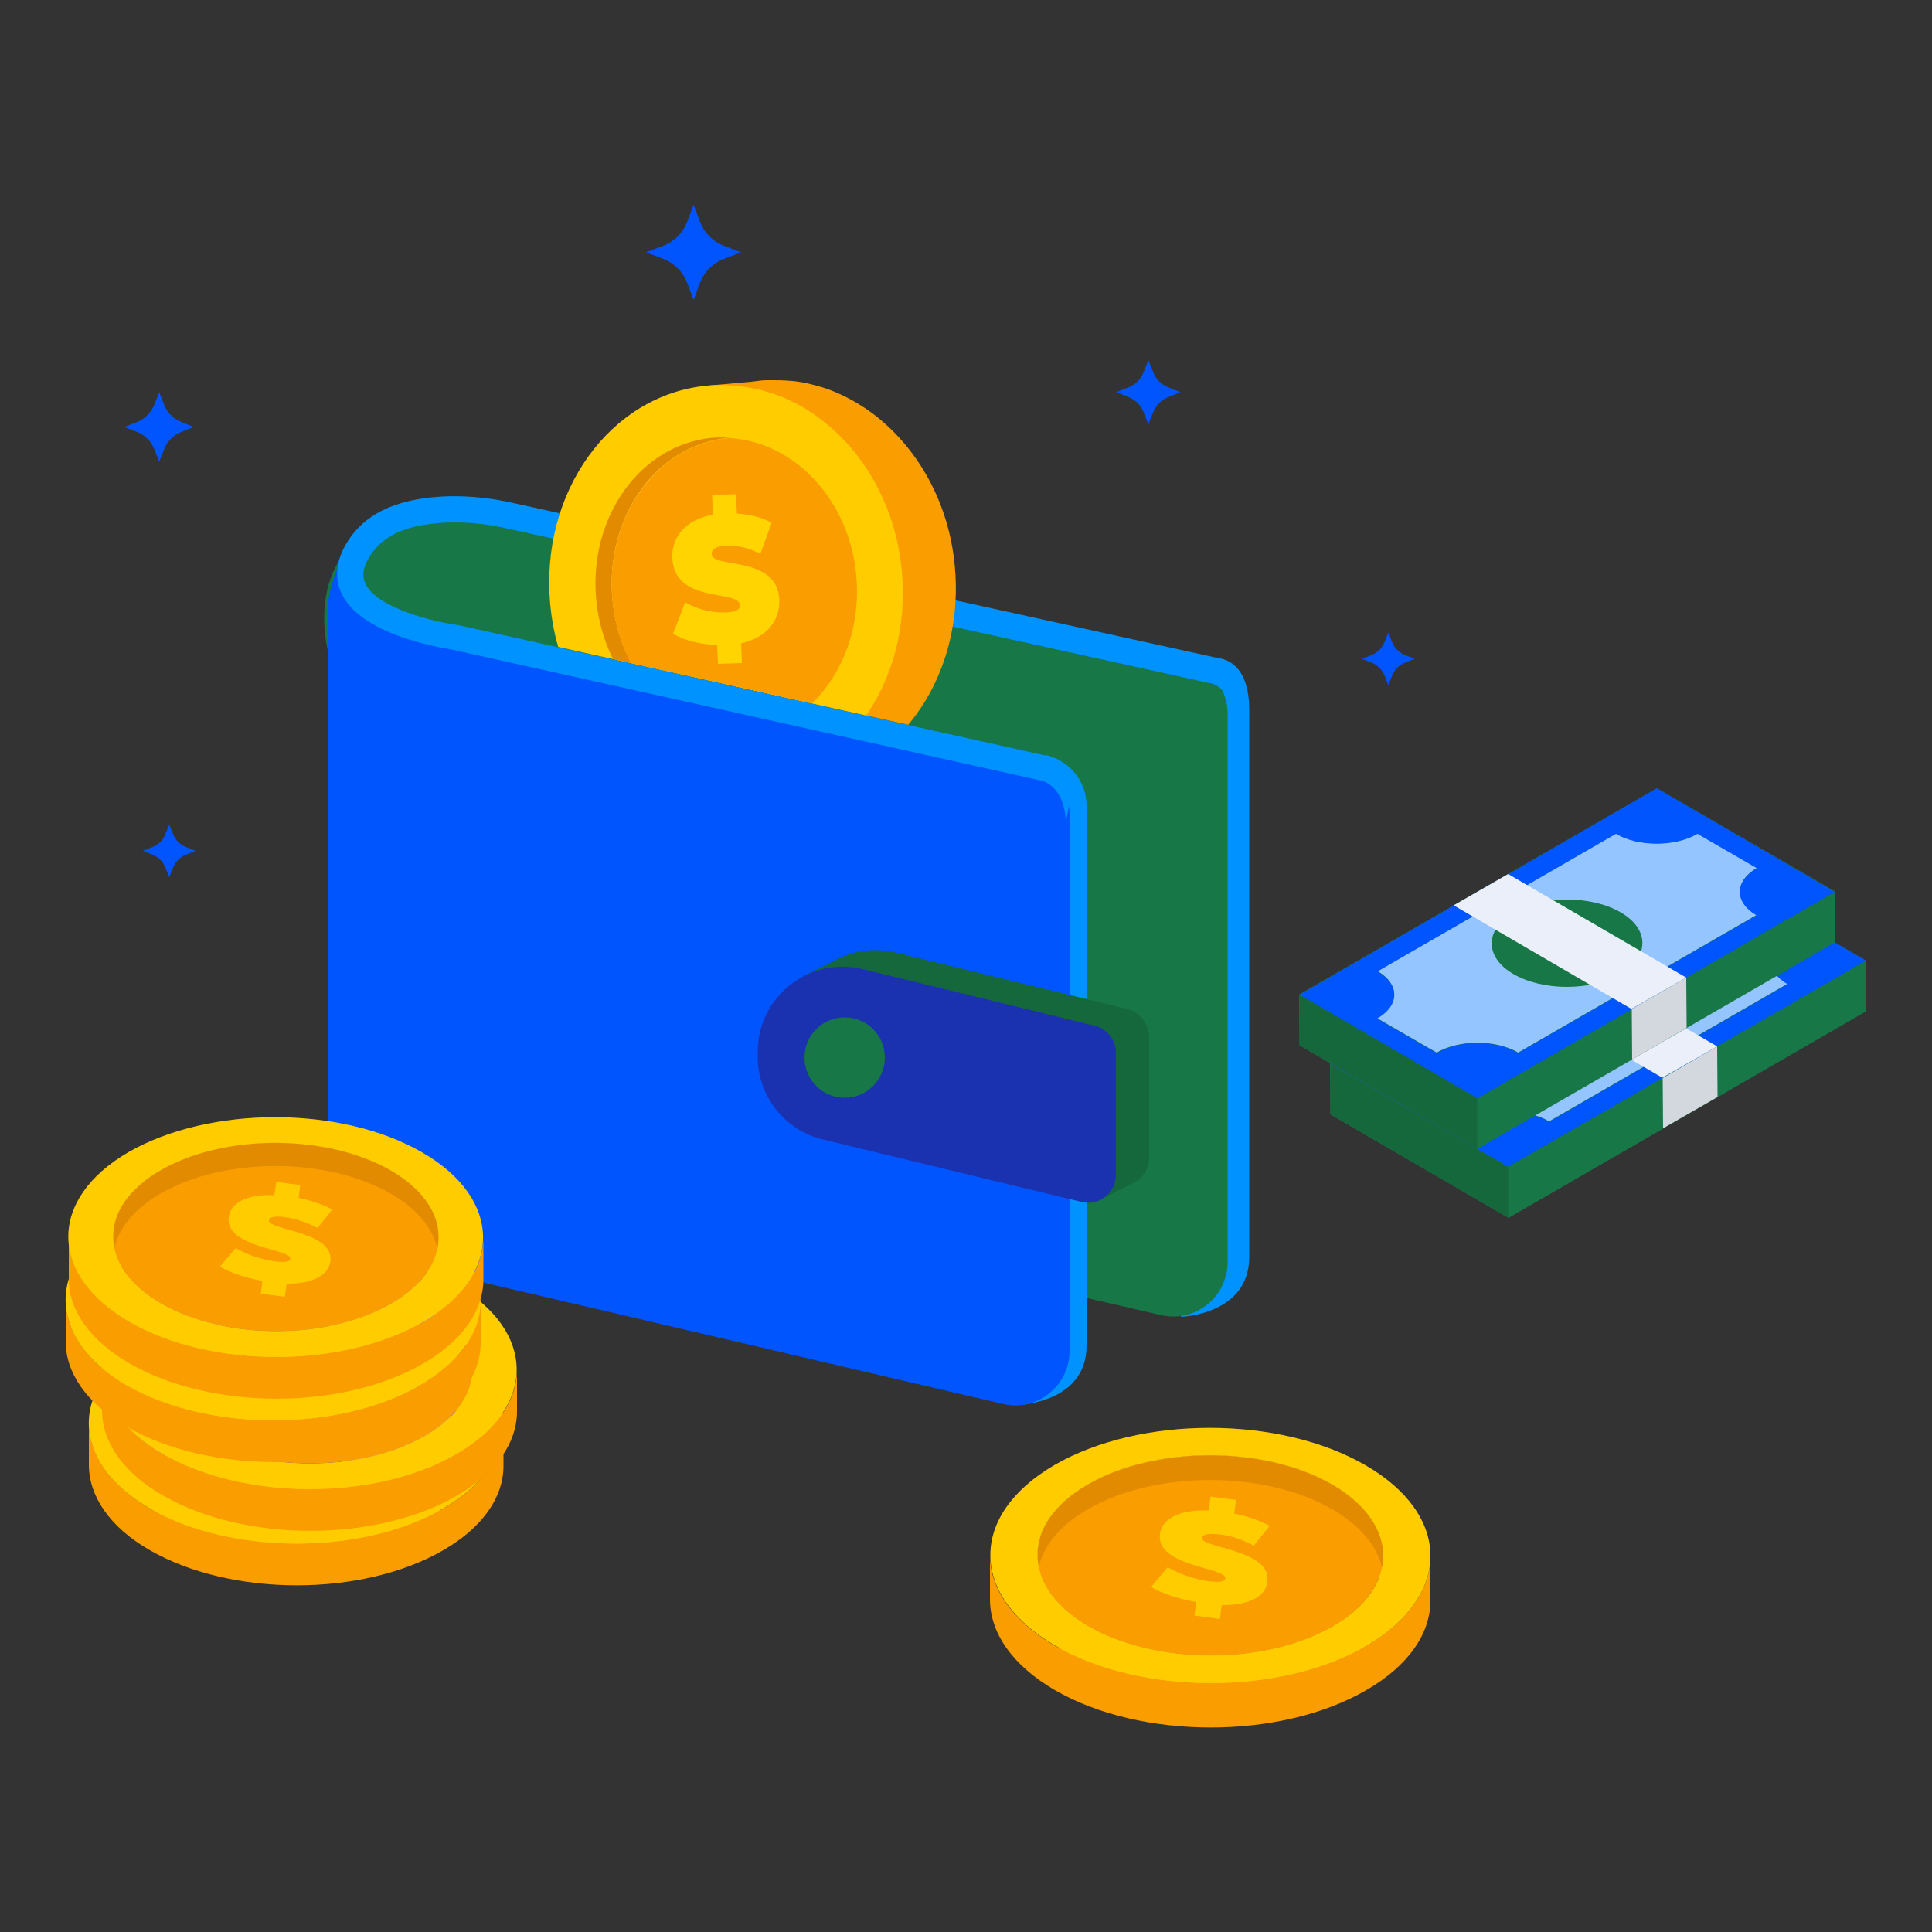 <svg version="1.1" id="Layer_1" xmlns="http://www.w3.org/2000/svg" xmlns:xlink="http://www.w3.org/1999/xlink" x="0" y="0" viewBox="0 0 500 500" style="enable-background:new 0 0 500 500" xml:space="preserve"><rect x="0" y="0" width="500" height="500" fill="#333333" stroke="none"/><style>.st0{fill:#0092ff}.st1{fill:#187747}.st2{fill:#0055ff}.st3{fill:#15683c}.st6{fill:#f99d00}.st7{fill:#fc0}.st10{fill:#e28b00}.st12{fill:#94c5ff}.st13{fill:#ebeffa}.st14{fill:#d3d7de}.st15{enable-background:new}.st16{fill:#fcce00}.st17{fill:#fdc801}.st18{fill:#98cafd}.st19{fill:#2061c4}.st20{fill:#0055ff}</style><path class="st0" d="m316.1 170.5-3.2-.3v153.2l-3-.5-4.3 17.9s17.7-.5 17.7-15.5v-142c-.1-9.7-4.6-12.3-7.2-12.8z"/><path class="st1" d="m306.5 170.8-175.1-38.3c-3.3-.9-6.8-1.5-10.3-1.5-20.6 0-37.2 8.4-37.2 29s16.7 37.2 37.2 37.2c3.6 0 7.1-.5 10.3-1.5v94.5c0 6.6 4.6 12.4 11.1 13.8l158.2 36.4c8.7 1.9 17-4.8 17-13.8V184.5c-.1-6.6-4.8-12.3-11.2-13.7z"/><path class="st0" d="m271.7 195.7-.9-.3v151l-3-.5-4.3 17.7s17.7-.5 17.7-15.3V208.5c0-5.9-3.9-11.1-9.5-12.8z"/><path class="st2" d="m265.6 197-169-37.4-5.3-20c-6.4 9.9-6.5 17.5-6.5 17.5v154.2c0 6.6 4.6 12.4 11.1 13.8l163.9 38.3c8.7 1.9 17-4.8 17-13.8V210.8c0-6.6-4.7-12.4-11.2-13.8z"/><path class="st0" d="m316.1 170.5-185-40.7c-7.5-1.5-14.8-1.8-21.7-.8-8.1 1.2-14.9 4.3-19.1 10.6-4.1 6.1-3.3 10.9-2 13.8 4.9 10.9 25.7 14.2 28.6 14.7L269.4 202s6.1 1.1 6.4 10.6c0 0 4.2-14.2-4.3-16.8-.2-.1-.4-.2-.6-.2l-152.6-33.9h-.2c-5.2-.7-20.7-4.2-23.6-10.8-.3-.8-1.4-3.1 1.5-7.4 3.2-4.7 8.3-6.9 14.6-7.8 6.1-.9 12.7-.6 19.4.8l183.1 40.3h.2c.6.1 3 .8 3.9 3.5.7 2.1.8-1.5.8-3.9.5-.4.8-1 1-1.7 0-2.1-1.2-3.9-2.9-4.2z"/><path class="st3" d="m291.6 261.1-60.3-14.7c-4.7-1-9.2-.5-13.3 1.2l-.5.2c-.5.2-1 .5-1.5.8l-8.1 4.1 1.4 1.7c-2.9 3.7-4.6 8.3-4.6 13.5v1.3c0 10.3 7.2 19.3 17.3 21.5l60.5 14.7 3.5 4.4s5.3-2.6 7.2-3.6c.1-.1.3-.1.4-.2s.2-.1.2-.1c2.1-1.2 3.6-3.5 3.6-6.2v-31.6c-.2-3.3-2.5-6.3-5.8-7z"/><path d="M280.1 311.1 213.4 295c-10.1-2.2-17.3-11.2-17.3-21.5v-1.3c0-14.1 13-24.5 26.7-21.5l60.3 14.7c3.3.7 5.7 3.7 5.7 7V304c0 4.7-4.3 8.1-8.7 7.1z" style="fill:#1a32af"/><path class="st1" d="M229 273.7c0 5.8-4.7 10.4-10.4 10.4-5.8 0-10.4-4.7-10.4-10.4 0-5.8 4.7-10.4 10.4-10.4 5.8 0 10.4 4.7 10.4 10.4z"/><defs><path id="SVGID_1_" d="m113.8 160.6 137.1 30.5 35.6-83.8-167.6-40.5z"/></defs><clipPath id="SVGID_2_"><use xlink:href="#SVGID_1_" style="overflow:visible"/></clipPath><g style="clip-path:url(#SVGID_2_)"><path class="st6" d="M247.1 146.5c-1.5-16.3-9.4-30.2-20.5-38.9-3.6-2.8-7.5-5-11.6-6.6-1.5-.6-3-1-4.5-1.4-2.2-.6-4.5-1-6.8-1.1-1.4-.1-2.7-.1-4.1-.1h-.4c-.8 0-1.6 0-2.4.1l-2.4.3-11.3 1 .2 2.4c-17.8 8.4-29.3 29.5-27.1 52.8 1.6 17.4 10.5 32.2 22.8 40.6 2 1.4 4.1 2.6 6.2 3.6 1.4.7 2.9 1.3 4.4 1.8l3 .9.2 2.4 20.3-1.9.7-.8c21.3-6 35.8-29.1 33.3-55.1z"/><path class="st7" d="M233.4 147.8c2.7 28.9-15.4 54.2-40.6 56.6-1.4.1-2.8.2-4.2.2-4.4 0-8.7-.8-12.8-2.2-1.5-.5-3-1.1-4.4-1.8-2.1-1-4.2-2.2-6.2-3.6-12.3-8.4-21.2-23.2-22.8-40.6-2.7-28.9 15.4-54.2 40.6-56.6 2.4-.2 4.7-.2 7 0s4.6.6 6.8 1.1c1.5.4 3 .9 4.5 1.4 4.2 1.6 8.1 3.8 11.6 6.6 11.1 8.6 19 22.6 20.5 38.9z"/><g style="opacity:.31"><path d="M184.5 116c-17.3 1.6-29.9 19.1-28 39s17.5 34.7 34.8 33.1c17.3-1.6 29.9-19.1 28-39-1.9-19.9-17.5-34.8-34.8-33.1z" style="fill:#fff"/></g><path class="st10" d="M158.5 155.2c-2-21.4 11.4-40.1 30-41.9h.6c-1.6-.1-3.2-.1-4.8 0-18.6 1.8-32 20.5-30 41.9 2 21.1 18.4 36.9 36.7 35.5-16.6-1.1-30.7-16-32.5-35.5z"/><path class="st6" d="M221.6 148.9c-1.8-19.5-15.9-34.4-32.5-35.5h-.6c-18.6 1.8-32 20.5-30 41.9 1.8 19.5 15.9 34.4 32.5 35.5h.6c18.6-1.8 32-20.6 30-41.9z"/><path d="m191.8 166.5.2 5.1-6.2.2-.2-4.9c-4.4-.1-8.7-1.2-11.4-2.9l3.1-8.1c3 1.7 6.9 2.7 10.3 2.6 2.9-.1 4-.8 3.9-1.9-.1-4.1-17.1-.2-17.5-12.3-.2-5.2 3.3-9.8 10.5-11.1l-.2-5.1 6.2-.2.2 5c3.3.2 6.5 1 9 2.4l-2.9 8c-3.1-1.5-6-2.2-8.7-2.1-3 .1-4 1.1-3.9 2.2.1 3.9 17.1.1 17.5 12 .1 5.2-3.2 9.6-9.9 11.1z" style="fill:#ffd400"/></g><path class="st1" d="m344.2 275.3.1 13.1 46.1 26.8 92.6-53.5-.1-13.1-46.1-26.8"/><path class="st12" d="M426.2 233.5c5.8 3.4 15.2 3.4 21.1 0l15.4 8.9c-5.8 3.4-5.9 8.8-.1 12.2l-61.7 35.6c-5.8-3.4-15.2-3.4-21.1 0l-15.4-8.9c5.8-3.4 5.9-8.8.1-12.2l61.7-35.6zm1.1 36.4c7.6-4.4 7.7-11.6.1-16s-19.9-4.4-27.6 0c-7.6 4.4-7.7 11.6-.1 16s20 4.4 27.6 0"/><path class="st2" d="M482.9 248.6 390.3 302l-46.1-26.8 92.6-53.5 46.1 26.9zm-103.1 41.7c5.8-3.4 15.3-3.4 21.1 0l61.7-35.6c-5.8-3.4-5.8-8.8.1-12.2l-15.4-8.9c-5.8 3.4-15.3 3.4-21.1 0l-61.7 35.6c5.8 3.4 5.8 8.8-.1 12.2l15.4 8.9"/><path class="st13" d="m384.2 252.2 46 26.7 14.2-8.1-46.1-26.8z"/><path class="st14" d="m430.3 279 .1 13 14.1-8.1-.1-13.1z"/><path class="st3" d="M390.3 302v13.1l-46-26.8v-13z"/><path class="st1" d="m336.2 257.4.1 13.1 46.1 26.8 92.6-53.5-.1-13.1-46.1-26.7"/><path class="st12" d="M418.2 215.7c5.8 3.4 15.2 3.4 21.1 0l15.4 8.9c-5.8 3.4-5.9 8.8-.1 12.2l-61.7 35.6c-5.8-3.4-15.2-3.4-21.1 0l-15.4-8.9c5.8-3.4 5.9-8.8.1-12.2l61.7-35.6zm1.1 36.4c7.6-4.4 7.7-11.6.1-16s-19.9-4.4-27.6 0c-7.6 4.4-7.7 11.6-.1 16s20 4.4 27.6 0"/><path class="st2" d="m474.9 230.8-92.6 53.5-46.1-26.8 92.6-53.5 46.1 26.8zm-103.1 41.7c5.8-3.4 15.3-3.4 21.1 0l61.7-35.6c-5.8-3.4-5.8-8.8.1-12.2l-15.4-8.9c-5.8 3.4-15.3 3.4-21.1 0l-61.7 35.6c5.8 3.4 5.8 8.8-.1 12.2l15.4 8.9"/><path class="st13" d="m376.2 234.3 46 26.8 14.2-8.1-46.1-26.8z"/><path class="st14" d="m422.3 261.1.1 13.1 14.1-8.2-.1-13z"/><path class="st3" d="M382.3 284.2v13.1l-46-26.8v-13.1z"/><g class="st15"><path class="st16" d="M281.5 395.7c-6.5 3.8-10.6 8.5-12.2 13.4v-11.5c1.6-4.9 5.7-9.6 12.2-13.4 17.4-10.1 45.8-10.1 63.3 0 8.8 5.1 13.2 11.7 13.2 18.3V414c0-6.6-4.4-13.3-13.2-18.3-17.6-10.2-45.9-10.2-63.3 0zM269.2 409c-.5 1.6-.8 3.2-.8 4.8v-11.5c0-1.6.3-3.2.8-4.8v10.8c0 .3.1.5 0 .7z"/><path class="st17" d="M358 402.6v11.5c0 6.6-4.4 13.2-13 18.2-17.4 10.1-45.8 10.1-63.3 0-8.8-5.1-13.2-11.8-13.2-18.5v-11.5c0 6.7 4.4 13.4 13.2 18.5 17.5 10.1 45.9 10.1 63.3 0 8.7-5 13-11.6 13-18.2z"/><path class="st16" d="M358 414.1v-11.6 11.6z"/><path class="st6" d="M344.8 384.2c17.5 10.1 17.6 26.5.2 36.7-17.4 10.1-45.8 10.1-63.3 0s-17.6-26.5-.2-36.7c17.4-10.1 45.8-10.1 63.3 0z"/><path class="st10" d="M281.5 390.6c17.4-10.1 45.8-10.1 63.3 0 7.4 4.3 11.7 9.7 12.9 15.2 1.6-7.7-2.6-15.7-12.9-21.6-17.5-10.1-45.9-10.1-63.3 0-10.1 5.9-14.3 13.8-12.7 21.5 1.2-5.6 5.4-10.9 12.7-15.1z"/><path class="st6" d="M370.2 402.7v11.5c0 8.4-5.5 16.8-16.6 23.2-22.2 12.9-58.3 12.9-80.6 0-11.2-6.5-16.8-15-16.8-23.5v-11.5c0 8.5 5.6 17 16.8 23.5 22.3 12.9 58.4 12.9 80.6 0 11.1-6.4 16.6-14.8 16.6-23.2z"/><path class="st7" d="M353.4 379.2c22.3 12.9 22.4 33.8.3 46.7-22.2 12.9-58.3 12.9-80.6 0s-22.4-33.8-.3-46.7c22.2-12.9 58.3-12.9 80.6 0zm-71.7 41.7c17.5 10.1 45.9 10.1 63.3 0s17.3-26.5-.2-36.7c-17.5-10.1-45.9-10.1-63.3 0s-17.4 26.5.2 36.7"/></g><path class="st7" d="m316.2 415.4-.5 3.6-6.6-.9.5-3.5c-4.7-.8-9.1-2.3-11.7-3.9l4.3-5.1c2.9 1.7 6.9 3.1 10.5 3.6 3.1.4 4.3.1 4.4-.7.4-2.9-18.1-3-16.9-11.6.5-3.7 4.8-6.3 12.6-6l.5-3.6 6.6.9-.5 3.5c3.4.7 6.7 1.8 9.2 3.2l-4.1 5.1c-3.1-1.6-6-2.6-8.9-2.9-3.2-.4-4.4.1-4.5.9-.4 2.7 18.1 2.9 16.9 11.4-.4 3.5-4.4 6.1-11.8 6z"/><g class="st15"><path class="st16" d="M46.7 362c-6.2 3.6-10 8-11.5 12.6v-10.8c1.5-4.6 5.4-9 11.5-12.6 16.4-9.5 43.1-9.5 59.6 0 8.3 4.8 12.4 11 12.4 17.3v10.8c0-6.2-4.2-12.5-12.4-17.3-16.5-9.5-43.2-9.5-59.6 0z"/><path class="st16" d="M35.2 374.6c-.5 1.5-.7 3-.7 4.5v-10.8c0-1.5.3-3 .7-4.5V374c0 .2.1.4 0 .6z"/><path class="st17" d="M118.8 368.6v10.8c0 6.2-4.1 12.4-12.3 17.1-16.4 9.5-43.1 9.5-59.6 0-8.3-4.8-12.5-11.1-12.4-17.4v-10.8c0 6.3 4.1 12.6 12.4 17.4 16.5 9.5 43.2 9.5 59.6 0 8.2-4.7 12.3-10.9 12.3-17.1z"/><path class="st16" d="M118.8 379.4v-10.9 10.9z"/><path class="st18" d="M106.4 351.2c16.5 9.5 16.6 25 .2 34.5s-43.1 9.5-59.6 0-16.6-25-.2-34.5 43.1-9.5 59.6 0z"/><path class="st19" d="M46.8 357.3c16.4-9.5 43.1-9.5 59.6 0 7 4 11 9.1 12.1 14.3 1.5-7.2-2.5-14.8-12.1-20.4-16.5-9.5-43.2-9.5-59.6 0-9.5 5.5-13.5 13-11.9 20.2 1.1-5.2 5-10.2 11.9-14.1z"/><path class="st6" d="M130.3 368.6v10.8c0 7.9-5.2 15.8-15.6 21.8-20.9 12.1-54.8 12.1-75.9 0-10.5-6-15.8-14.1-15.8-22.1v-10.8c0 8 5.3 16 15.8 22.1 21 12.1 55 12.1 75.9 0 10.4-6 15.6-13.9 15.6-21.8z"/><path class="st7" d="M114.5 346.5c21 12.1 21.1 31.8.2 43.9s-54.8 12.1-75.9 0c-21-12.1-21.1-31.8-.3-43.9 21-12.1 55-12.1 76 0zM47 385.8c16.5 9.5 43.2 9.5 59.6 0s16.3-25-.2-34.5-43.2-9.5-59.6 0-16.4 24.9.2 34.5"/></g><path class="st19" d="M79.4 380.6 79 384l-6.2-.8.4-3.3c-4.4-.8-8.5-2.2-11-3.7l4.1-4.8c2.7 1.6 6.5 2.9 9.9 3.4 3 .4 4.1.1 4.2-.6.4-2.7-17-2.8-15.9-10.9.5-3.5 4.5-5.9 11.8-5.6l.5-3.4 6.2.8-.4 3.3c3.2.7 6.3 1.7 8.7 3l-3.8 4.8c-2.9-1.5-5.7-2.4-8.4-2.8-3-.4-4.1.1-4.2.8-.4 2.6 17 2.8 15.9 10.7-.6 3.3-4.4 5.8-11.4 5.7z"/><g class="st15"><path class="st16" d="M50.2 347.9c-6.2 3.6-10 8-11.5 12.6v-10.8c1.5-4.6 5.4-9 11.5-12.6 16.4-9.5 43.1-9.5 59.6 0 8.3 4.8 12.4 11 12.4 17.3v10.8c0-6.2-4.2-12.5-12.4-17.3-16.5-9.5-43.2-9.5-59.6 0zM38.7 360.5c-.5 1.5-.7 3-.7 4.5v-10.8c0-1.5.3-3 .7-4.5v10.8z"/><path class="st17" d="M122.3 354.5v10.8c0 6.2-4.1 12.4-12.3 17.1-16.4 9.5-43.1 9.5-59.6 0-8.3-4.8-12.5-11.1-12.4-17.4v-10.8c0 6.3 4.1 12.6 12.4 17.4 16.5 9.5 43.2 9.5 59.6 0 8.2-4.7 12.3-10.9 12.3-17.1z"/><path class="st16" d="M122.2 365.3v-10.9.1c.1 3.2 0 7.6 0 10.8z"/><path class="st6" d="M109.8 337.1c16.5 9.5 16.6 25 .2 34.5s-43.1 9.5-59.6 0-16.6-25-.2-34.5 43.1-9.5 59.6 0z"/><path class="st10" d="M50.2 343.1c16.4-9.5 43.1-9.5 59.6 0 7 4 11 9.1 12.1 14.3 1.5-7.2-2.5-14.8-12.1-20.4-16.5-9.5-43.2-9.5-59.6 0-9.5 5.5-13.5 13-11.9 20.2 1.1-5.1 5.1-10.1 11.9-14.1z"/><path class="st6" d="M133.8 354.5v10.8c0 7.9-5.2 15.8-15.6 21.8-20.9 12.1-54.8 12.1-75.9 0-10.6-6-15.9-14.1-15.9-22.1v-10.8c0 8 5.3 16 15.8 22.1 21 12.1 55 12.1 75.9 0 10.5-6 15.6-13.9 15.7-21.8z"/><path class="st7" d="M117.9 332.4c21 12.1 21.1 31.8.2 43.9s-54.8 12.1-75.9 0c-21-12.1-21.1-31.8-.3-43.9 21-12.1 55-12.1 76 0zm-67.5 39.3c16.5 9.5 43.2 9.5 59.6 0s16.3-25-.2-34.5-43.2-9.5-59.6 0-16.3 24.9.2 34.5"/></g><path class="st19" d="m82.9 366.5-.5 3.4-6.2-.8.4-3.3c-4.4-.8-8.5-2.2-11-3.7l4.1-4.8c2.7 1.6 6.5 2.9 9.9 3.4 3 .4 4.1.1 4.2-.6.4-2.7-17-2.8-15.9-10.9.5-3.5 4.5-5.9 11.8-5.6l.5-3.4 6.2.8-.4 3.3c3.2.7 6.3 1.7 8.7 3l-3.8 4.8c-2.9-1.5-5.7-2.4-8.4-2.8-3-.4-4.1.1-4.2.8-.4 2.6 17 2.8 15.9 10.7-.5 3.3-4.4 5.8-11.3 5.7z"/><g class="st15"><path class="st16" d="M40.8 330.1c-6.2 3.6-10 8-11.5 12.6v-10.8c1.5-4.6 5.4-9 11.5-12.6 16.4-9.5 43.1-9.5 59.6 0 8.3 4.8 12.4 11 12.4 17.3v10.8c0-6.2-4.2-12.5-12.4-17.3-16.5-9.5-43.2-9.5-59.6 0z"/><path class="st16" d="M29.3 342.7c-.5 1.5-.7 3-.7 4.5v-10.8c0-1.5.3-3 .7-4.5v10.8z"/><path class="st17" d="M112.9 336.7v10.8c0 6.2-4.1 12.4-12.3 17.1-16.4 9.5-43.1 9.5-59.6 0-8.3-4.8-12.5-11.1-12.4-17.4v-10.8c0 6.3 4.1 12.6 12.4 17.4 16.5 9.5 43.2 9.5 59.6 0 8.2-4.7 12.3-10.9 12.3-17.1z"/><path class="st16" d="M112.8 347.5v-10.9.1c.1 3.2.1 7.5 0 10.8z"/><path class="st18" d="M100.4 319.3c16.5 9.5 16.6 25 .2 34.5s-43.1 9.5-59.6 0-16.6-25-.2-34.5 43.1-9.5 59.6 0z"/><path class="st19" d="M40.8 325.3c16.4-9.5 43.1-9.5 59.6 0 7 4 11 9.1 12.1 14.3 1.5-7.2-2.5-14.8-12.1-20.4-16.5-9.5-43.2-9.5-59.6 0-9.5 5.5-13.5 13-11.9 20.2 1.1-5.1 5.1-10.1 11.9-14.1z"/><path class="st6" d="M124.4 336.7v10.8c0 7.9-5.2 15.8-15.6 21.8-20.9 12.1-54.8 12.1-75.9 0-10.6-6.1-15.9-14.1-15.9-22.1v-10.8c0 8 5.3 16 15.8 22.1 21 12.1 55 12.1 75.9 0 10.5-6 15.7-13.9 15.7-21.8z"/><path class="st7" d="M108.5 314.6c21 12.1 21.1 31.8.2 43.9s-54.8 12.1-75.9 0c-21-12.1-21.1-31.8-.3-43.9 21-12.1 55-12.1 76 0zM41 353.8c16.5 9.5 43.2 9.5 59.6 0s16.3-25-.2-34.5-43.2-9.5-59.6 0-16.3 25 .2 34.5"/></g><path class="st19" d="M73.5 348.6 73 352l-6.2-.8.4-3.3c-4.4-.8-8.5-2.2-11-3.7l4.1-4.8c2.7 1.6 6.5 2.9 9.9 3.4 3 .4 4.1.1 4.2-.6.4-2.7-17-2.8-15.9-10.9.5-3.5 4.5-5.9 11.8-5.6l.5-3.4 6.2.8-.4 3.3c3.2.7 6.3 1.7 8.7 3l-3.8 4.8c-2.9-1.5-5.7-2.4-8.4-2.8-3-.4-4.1.1-4.2.8-.4 2.6 17 2.8 15.9 10.7-.5 3.4-4.4 5.8-11.3 5.7z"/><g class="st15"><path class="st16" d="M41.5 313.7c-6.2 3.6-10 8-11.5 12.6v-10.8c1.5-4.6 5.4-9 11.5-12.6 16.4-9.5 43.1-9.5 59.6 0 8.3 4.8 12.4 11 12.4 17.3V331c0-6.2-4.2-12.5-12.4-17.3-16.5-9.5-43.2-9.5-59.6 0zM30 326.3c-.5 1.5-.7 3-.7 4.5V320c0-1.5.3-3 .7-4.5v10.8z"/><path class="st17" d="M113.6 320.3v10.8c0 6.2-4.1 12.4-12.3 17.1-16.4 9.5-43.1 9.5-59.6 0-8.3-4.8-12.5-11.1-12.4-17.4V320c0 6.3 4.1 12.6 12.4 17.4 16.5 9.5 43.2 9.5 59.6 0 8.2-4.7 12.2-10.9 12.3-17.1z"/><path class="st16" d="M113.5 331.1v-10.9.1c.1 3.2 0 7.5 0 10.8z"/><path class="st6" d="M101.1 302.9c16.5 9.5 16.6 25 .2 34.5s-43.1 9.5-59.6 0-16.6-25-.2-34.5 43.1-9.5 59.6 0z"/><path class="st10" d="M41.5 308.9c16.4-9.5 43.1-9.5 59.6 0 7 4 11 9.1 12.1 14.3 1.5-7.2-2.5-14.8-12.1-20.4-16.5-9.5-43.2-9.5-59.6 0-9.5 5.5-13.5 13-11.9 20.2 1.1-5.1 5.1-10.1 11.9-14.1z"/><path class="st6" d="M125.1 320.3v10.8c0 7.9-5.2 15.8-15.6 21.8-20.9 12.1-54.8 12.1-75.9 0-10.6-6.1-15.9-14.1-15.8-22.1V320c0 8 5.3 16 15.8 22.1 21 12.1 55 12.1 75.9 0 10.3-6 15.5-13.9 15.6-21.8z"/><path class="st7" d="M109.2 298.2c21 12.1 21.1 31.8.2 43.9s-54.8 12.1-75.9 0c-21-12.1-21.1-31.8-.3-43.9 21-12.1 55-12.1 76 0zm-67.5 39.2c16.5 9.5 43.2 9.5 59.6 0s16.3-25-.2-34.5-43.2-9.5-59.6 0-16.3 25 .2 34.5"/></g><path class="st7" d="m74.2 332.2-.5 3.4-6.2-.8.4-3.3c-4.4-.8-8.5-2.2-11-3.7L61 323c2.7 1.6 6.5 2.9 9.9 3.4 3 .4 4.1.1 4.2-.6.4-2.7-17-2.8-15.9-10.9.5-3.5 4.5-5.9 11.8-5.6l.5-3.4 6.2.8-.4 3.3c3.2.7 6.3 1.7 8.7 3l-3.8 4.8c-2.9-1.5-5.7-2.4-8.4-2.8-3-.4-4.1.1-4.2.8-.4 2.6 17 2.8 15.9 10.7-.5 3.4-4.4 5.8-11.3 5.7z"/><path class="st20" d="m179.5 53 1.7 4.5c1.1 2.8 3.3 5 6.1 6.1l4.5 1.7-4.5 1.7c-2.8 1.1-5 3.3-6.1 6.1l-1.7 4.5-1.7-4.5c-1.1-2.8-3.3-5-6.1-6.1l-4.5-1.7 4.5-1.7c2.8-1.1 5-3.3 6.1-6.1l1.7-4.5zM41.2 101.5l1.3 3.3c.8 2 2.4 3.6 4.4 4.4l3.3 1.3-3.3 1.3c-2 .8-3.6 2.4-4.4 4.4l-1.3 3.3-1.3-3.3c-.8-2-2.4-3.6-4.4-4.4l-3.3-1.3 3.3-1.3c2-.8 3.6-2.4 4.4-4.4l1.3-3.3zM297.2 93.2l1.2 3c.7 1.9 2.2 3.4 4.1 4.1l3 1.2-3 1.2c-1.9.7-3.4 2.2-4.1 4.1l-1.2 3-1.2-3c-.7-1.9-2.2-3.4-4.1-4.1l-3-1.2 3-1.2c1.9-.7 3.4-2.2 4.1-4.1l1.2-3zM43.8 213.4l1 2.5c.6 1.5 1.8 2.7 3.3 3.3l2.5 1-2.5 1c-1.5.6-2.7 1.8-3.3 3.3l-1 2.5-1-2.5c-.6-1.5-1.8-2.7-3.3-3.3l-2.5-1 2.5-1c1.5-.6 2.7-1.8 3.3-3.3l1-2.5zM359.3 163.7l1 2.5c.6 1.5 1.8 2.7 3.3 3.3l2.5 1-2.5 1c-1.5.6-2.7 1.8-3.3 3.3l-1 2.5-1-2.5c-.6-1.5-1.8-2.7-3.3-3.3l-2.5-1 2.5-1c1.5-.6 2.7-1.8 3.3-3.3l1-2.5z"/></svg>
